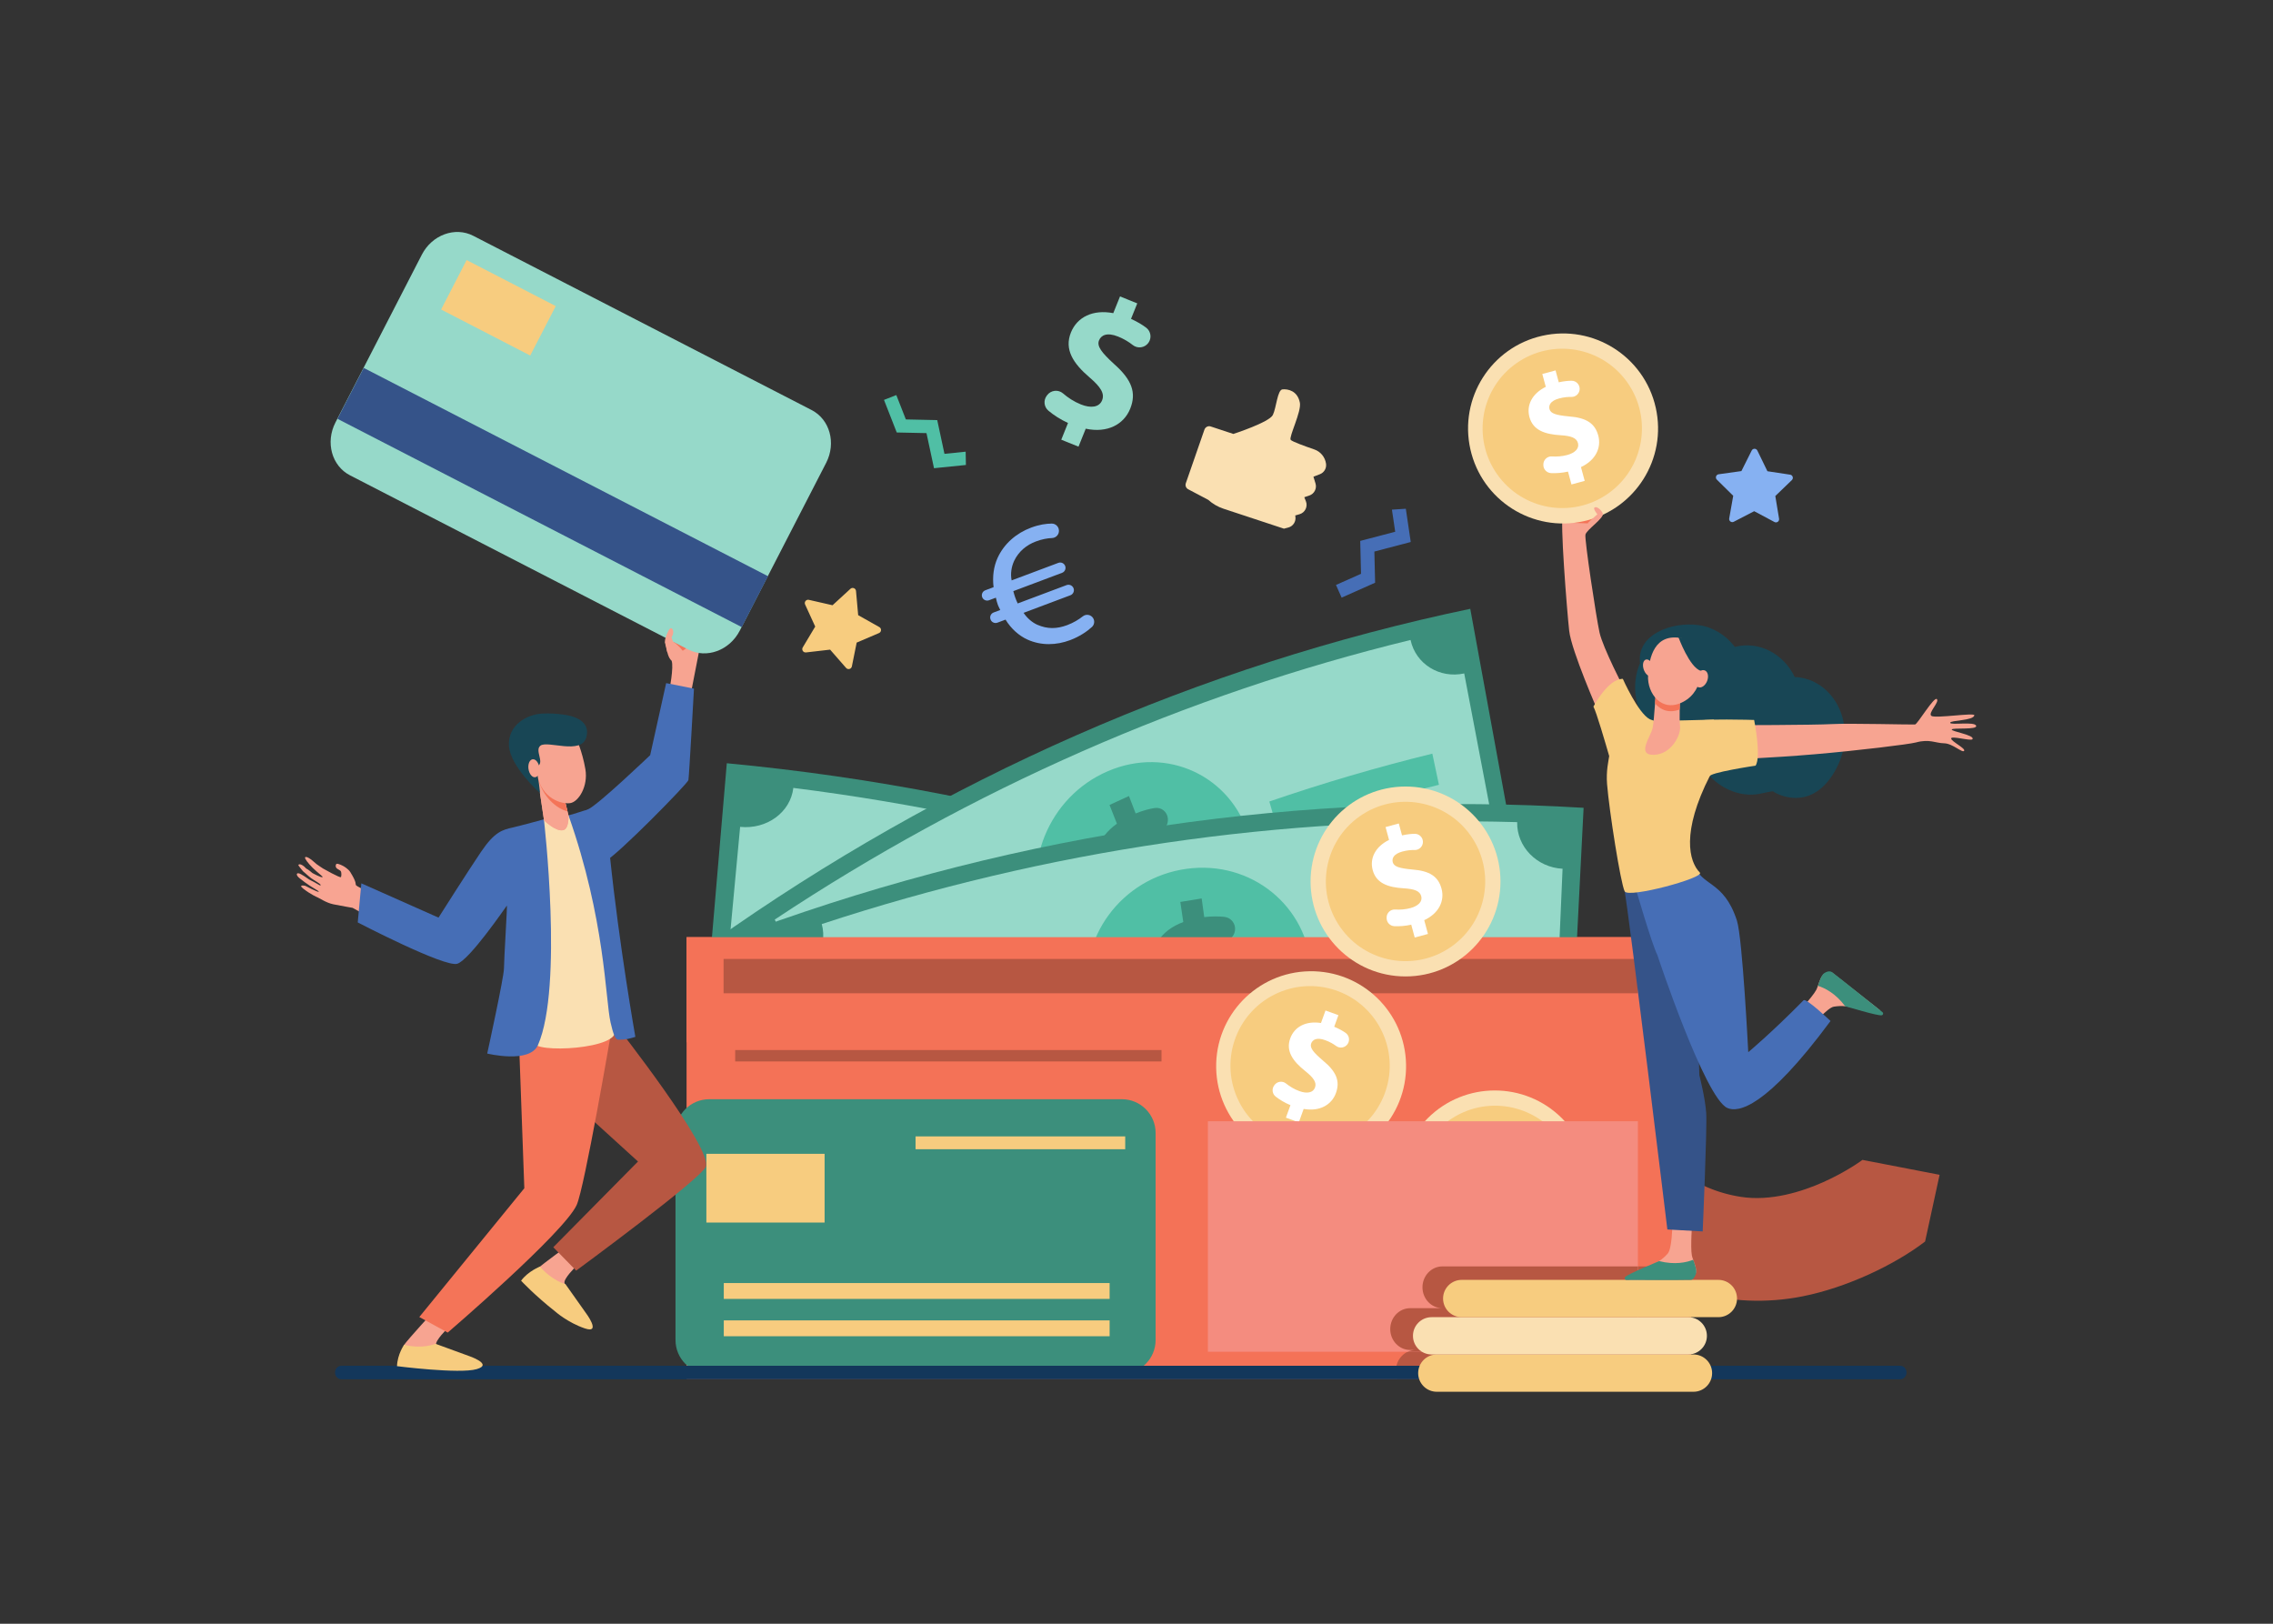 <?xml version="1.0" encoding="utf-8"?>
<!-- Generator: Adobe Illustrator 26.0.3, SVG Export Plug-In . SVG Version: 6.00 Build 0)  -->
<svg version="1.1" id="Layer_1" xmlns="http://www.w3.org/2000/svg" xmlns:xlink="http://www.w3.org/1999/xlink" x="0px" y="0px"
	 viewBox="0 0 2800 2000" style="enable-background:new 0 0 2800 2000;" xml:space="preserve">
<rect x="0" y="0" width="2800" height="2000" fill="#333333" stroke="none"/>
<style type="text/css">
	.st0{fill:#B75742;}
	.st1{fill:#86B1F2;}
	.st2{fill:#F47257;}
	.st3{fill:#3C8F7C;}
	.st4{fill:#96D9C9;}
	.st5{fill:#50BFA5;}
	.st6{fill:#F7CC7F;}
	.st7{fill:#FAE0B2;}
	.st8{fill:#FFFFFF;}
	.st9{fill:#F48C7F;}
	.st10{fill:#13375B;}
	.st11{fill:#466EB6;}
	.st12{fill:#F7A491;}
	.st13{fill:#F8A492;}
	.st14{fill:#F47458;}
	.st15{fill:#184655;}
	.st16{fill:#355389;}
</style>
<g>
	<g>
		<path class="st0" d="M1980.71,1534.33c-30.46-25.48-46.08-49.06-48.9-53.53l107.14-67.68c0,0-0.15-0.25-0.46-0.71
			c0.09,0.13,9.01,13.26,26.85,27.42c22.78,18.07,49.25,29.61,78.69,34.3c37.47,5.97,76.14-6.53,101.97-18.06
			c28.8-12.85,48.11-27.26,48.29-27.4l95,18.36l-17.86,82.18c-37.12,28.48-96.13,56.63-150.81,67.49
			C2129.89,1614.71,2043.26,1586.65,1980.71,1534.33z"/>
	</g>
	<path class="st1" d="M2135.74,642.68l25.15-13.03l24.99,13.32c2.85,1.52,6.2-0.89,5.67-4.07l-4.63-27.94l20.4-19.65
		c2.32-2.24,1.07-6.17-2.12-6.65l-28-4.24l-12.39-25.47c-1.41-2.9-5.54-2.92-6.98-0.04l-12.68,25.33l-28.05,3.91
		c-3.2,0.45-4.49,4.36-2.2,6.63l20.17,19.89l-4.95,27.89C2129.56,641.73,2132.88,644.17,2135.74,642.68z"/>
	<rect x="845.75" y="1154.34" class="st2" width="1237.26" height="129.51"/>
	<g>
		<path class="st3" d="M1753.91,1612.73c-279.01-147.52-582.05-238.33-893.18-267.63c11.53-135,23.05-270,34.58-405
			c359.73,33.88,710.12,138.87,1032.71,309.44C1869.99,1370.61,1811.95,1491.67,1753.91,1612.73z"/>
		<path class="st4" d="M888.16,1271.06c7.86-84.2,15.71-168.39,23.57-252.58c32.7,3.35,61.99-17.75,65.55-47.99
			c299.9,37.67,592.19,125.25,865.87,259.45c-12.17,27.66,2.11,61.82,31.57,77.09c-35.63,75.87-71.26,151.75-106.89,227.62
			c-27.11-14.05-59.19-2.43-71.35,25.21c-240.33-117.85-497-194.75-760.37-227.83C939.66,1301.79,918.25,1274.15,888.16,1271.06z"/>
		<g>
			<path class="st5" d="M1531.99,1284.95c-25.15,72.42-102.7,109.32-174.64,87.21c-71.89-22.28-118.08-97.38-101.92-172.57
				c16.12-75.06,95.92-120.05,176.81-95.03C1513.16,1129.49,1557.11,1212.66,1531.99,1284.95z"/>
			<path class="st3" d="M1356.75,1346.66c2.01-8.08,4.02-16.17,6.03-24.25c-10.83-3.52-21.1-8.48-29.32-13.73
				c-6.85-4.38-9.35-13.25-5.64-20.32c0.15-0.28,0.3-0.57,0.45-0.85c4.08-7.79,14.12-10.28,21.69-5.29
				c7.71,5.08,16.78,9.62,26.88,12.44c14.69,4.11,26.18,1.46,28.84-8.72c2.51-9.66-4.18-18.24-21.96-30.03
				c-25.7-16.98-42.11-34.69-36.44-59.6c5.12-22.56,25.94-36.06,56.28-33.41c1.99-8.09,3.97-16.18,5.95-24.27
				c8.92,2.47,17.83,4.99,26.73,7.55c-1.91,7.48-3.81,14.95-5.72,22.43c9.72,3.25,17.46,6.87,23.74,10.58
				c7.69,4.54,10.39,14,6.19,21.13l0,0c-4.35,7.37-14.33,9.49-22.07,4.67c-5.81-3.61-13.21-7.29-22.66-9.98
				c-17.41-4.95-24.8,0.71-26.54,7.86c-2.07,8.45,5.99,16.31,26.34,30.93c28.65,19.83,37.22,37.77,30.93,60.53
				c-6.27,22.57-27.66,36.73-58.22,33.38c-2.24,8.66-4.48,17.31-6.72,25.97C1373.26,1351.28,1365.01,1348.95,1356.75,1346.66z"/>
			<path class="st5" d="M1212.83,1196.78c-71.11-16.41-142.91-29.78-215.21-40.05c1.67-12.98,3.34-25.96,5.02-38.94
				c73.32,10.42,146.12,23.97,218.23,40.61C1218.18,1171.19,1215.51,1183.99,1212.83,1196.78z"/>
			<path class="st5" d="M1767.33,1393.67c-66.18-32.36-133.51-61.83-201.83-88.34c4.32-12.29,8.65-24.57,12.97-36.86
				c69.27,26.88,137.55,56.76,204.65,89.57C1777.86,1369.92,1772.59,1381.8,1767.33,1393.67z"/>
		</g>
	</g>
	<g>
		<path class="st3" d="M1884.28,1149.37c-287.87,60.14-561.98,180.66-807.91,355.22c-66.45-114.66-132.9-229.32-199.35-343.98
			c284.35-201.83,601.29-341.18,934.13-410.71C1835.53,883.05,1859.91,1016.21,1884.28,1149.37z"/>
		<path class="st4" d="M1055.5,1428.27c-40.95-71.93-81.9-143.87-122.85-215.8c26-18.13,35.9-53.53,21.74-79.84
			c242.29-160.77,506.68-277.01,783.21-344.36c6.38,29.73,35.88,47.81,66.1,41.22c15.83,82.98,31.65,165.96,47.48,248.94
			c-27.81,6.07-45.04,35.71-38.67,65.42c-242.84,59.14-475.01,161.22-687.78,302.4C1110.58,1419.96,1079.43,1411.59,1055.5,1428.27z
			"/>
		<g>
			<path class="st5" d="M1538.46,1029.9c21.65,73.57-15.12,152.22-80.49,180.39c-65.44,28-141.23-2.32-171.05-72.39
				c-29.78-69.93,4.15-156.44,77.75-187.99C1438.25,918.27,1516.87,956.45,1538.46,1029.9z"/>
			<path class="st3" d="M1443.37,1190.4c-3-7.71-6.01-15.41-9.02-23.11c-9.96,4.09-20.29,6.67-29.27,7.73
				c-7.49,0.88-14.26-4.59-15.45-12.57c-0.05-0.32-0.1-0.64-0.14-0.96c-1.31-8.78,4.71-17.15,13.07-18
				c8.51-0.87,17.73-3.02,26.75-7.2c13.13-6.08,20.14-15.49,16.45-25.28c-3.51-9.27-13.21-11.84-32.88-9.91
				c-28.4,2.85-50.34-0.8-60-24.21c-8.75-21.19-0.87-45.17,22.99-62.35c-3.03-7.69-6.06-15.39-9.09-23.08
				c7.96-3.71,15.93-7.37,23.93-10.99c2.74,7.16,5.49,14.31,8.23,21.47c8.98-3.6,16.7-5.64,23.4-6.69
				c8.19-1.28,15.44,4.52,16.3,12.86l0,0c0.88,8.63-5.31,16.65-13.69,17.75c-6.29,0.82-13.8,2.6-22.27,6.47
				c-15.6,7.14-17.91,16.34-15.23,23.12c3.16,8.04,13.48,9.16,36.61,7.84c32.16-2.46,48.45,6.36,56.44,28.46
				c7.9,21.93-0.02,46.79-24.44,63.56c3.16,8.31,6.31,16.61,9.46,24.92C1458.13,1183.57,1450.74,1186.96,1443.37,1190.4z"/>
			<path class="st5" d="M1253.92,1162.75c-61.61,32.17-122.03,67.2-181.1,105.02c-5.97-11.38-11.95-22.77-17.92-34.15
				c59.9-38.34,121.17-73.86,183.64-106.49C1243.66,1139.01,1248.79,1150.88,1253.92,1162.75z"/>
			<path class="st5" d="M1772.55,966.67c-66.82,16.35-132.88,35.75-198.03,58.12c-3.63-12.52-7.26-25.03-10.89-37.55
				c66.06-22.68,133.05-42.35,200.8-58.93C1767.14,941.1,1769.84,953.89,1772.55,966.67z"/>
		</g>
	</g>
	<g>
		<path class="st3" d="M1930.21,1401.01c-299.37-18.14-599.19,25.8-883.64,129.51c-39.16-128.59-78.33-257.18-117.49-385.77
			c328.9-119.91,675.54-170.72,1021.69-149.74C1943.92,1130.34,1937.07,1265.67,1930.21,1401.01z"/>
		<path class="st4" d="M1043.66,1451.12c-23.84-80.48-47.68-160.95-71.52-241.43c29.99-10.65,48.06-42.28,40.15-71.5
			c277.64-91.33,566.81-133.71,856.63-125.55c-0.61,30.47,24.43,55.78,55.93,57.42c-3.64,84.5-7.28,169.01-10.92,253.51
			c-28.99-1.5-52.97,22.61-53.57,53.05c-254.51-7.17-508.44,30.05-752.25,110.25C1100.2,1457.69,1071.26,1441.33,1043.66,1451.12z"
			/>
		<g>
			<path class="st5" d="M1615.22,1193.67c4.33,76.94-50.44,143.31-121.81,153.23c-71.39,9.74-139.47-39.71-152.7-115.42
				c-13.23-75.58,40.55-150.3,120.86-161.31C1541.88,1059.06,1610.93,1116.86,1615.22,1193.67z"/>
			<path class="st3" d="M1483.58,1323.78c-1.18-8.25-2.37-16.51-3.55-24.76c-10.82,1.32-21.66,1.08-30.81-0.28
				c-7.63-1.14-13.07-8.23-12.39-16.26c0.03-0.32,0.05-0.65,0.08-0.97c0.75-8.85,8.66-15.35,17.15-13.96
				c8.64,1.42,18.28,1.78,28.19,0.13c14.43-2.4,23.57-9.65,22.19-20.1c-1.32-9.91-10.34-14.96-30.29-18.31
				c-28.82-4.78-49.72-14.13-53.84-39.34c-3.74-22.83,9.66-43.94,37.32-54.24c-1.21-8.25-2.42-16.5-3.63-24.75
				c8.75-1.48,17.51-2.91,26.28-4.29c1.05,7.65,2.1,15.31,3.16,22.96c9.74-1.1,17.87-1.03,24.75-0.27
				c8.42,0.93,14.26,8.47,13.16,16.77l0,0c-1.13,8.58-9.14,14.71-17.71,13.54c-6.43-0.88-14.28-1.14-23.58,0.36
				c-17.13,2.77-21.56,11.06-20.48,18.34c1.26,8.62,11.22,12.44,34.47,17.29c32.45,6.15,46.55,19,49.32,42.51
				c2.72,23.32-10.92,45.28-39.04,55.03c1.19,8.88,2.39,17.75,3.58,26.63C1499.79,1321.08,1491.68,1322.41,1483.58,1323.78z"/>
			<path class="st5" d="M1302.2,1246.78c-68.57,14.8-136.62,32.68-203.99,53.6c-3.27-12.6-6.54-25.2-9.81-37.8
				c68.31-21.22,137.32-39.35,206.85-54.35C1297.57,1221.08,1299.88,1233.93,1302.2,1246.78z"/>
			<path class="st5" d="M1862.01,1194.57c-70.05-1.89-140.06-0.64-209.85,3.72c-0.68-13.08-1.37-26.15-2.05-39.23
				c70.77-4.43,141.75-5.7,212.79-3.78C1862.6,1168.38,1862.3,1181.47,1862.01,1194.57z"/>
		</g>
	</g>
	<rect x="845.75" y="1154.34" class="st2" width="1237.26" height="544.53"/>
	<path class="st0" d="M2083.01,1559.85h-306.16c-13.57,0-24.58,11.52-24.58,25.74l0,0c0,14.21,11,25.74,24.58,25.74h-39.7
		c-13.57,0-24.58,11.52-24.58,25.74l0,0c0,14.21,11,25.74,24.58,25.74h6.88c-13.58,0-24.58,11.52-24.58,25.74
		c0,3.68,0.74,7.17,2.07,10.33h361.49V1559.85z"/>
	<rect x="891.34" y="1181.15" class="st0" width="1126.31" height="42.29"/>
	<g>
		<path class="st3" d="M1381.97,1692.11H873.7c-22.96,0-41.57-18.61-41.57-41.57V1395.5c0-22.96,18.61-41.57,41.57-41.57h508.27
			c22.96,0,41.57,18.61,41.57,41.57v255.04C1423.54,1673.5,1404.93,1692.11,1381.97,1692.11z"/>
		<rect x="870.15" y="1421.18" class="st6" width="145.64" height="84.67"/>
		<rect x="1127.83" y="1399.73" class="st6" width="258.27" height="15.81"/>
		<rect x="891.6" y="1580.37" class="st6" width="475.3" height="19.53"/>
		<rect x="891.6" y="1626.35" class="st6" width="475.3" height="19.53"/>
	</g>
	<rect x="905.65" y="1293.37" class="st0" width="525.16" height="14.04"/>
	<g>
		<circle class="st7" cx="1731.4" cy="1085.74" r="116.96"/>
		<path class="st6" d="M1811.73,1029.36c31.14,44.37,20.41,105.57-23.95,136.71c-44.37,31.14-105.57,20.41-136.71-23.95
			c-31.14-44.37-20.41-105.57,23.95-136.71C1719.38,974.27,1780.59,984.99,1811.73,1029.36z"/>
		<g>
			<path class="st8" d="M1742.73,1154.78l-4.28-15.82c-7.23,1.61-14.61,2.16-20.89,1.84c-5.25-0.27-9.38-4.57-9.45-9.83l-0.01-0.63
				c-0.08-5.79,4.78-10.46,10.56-10.08c5.89,0.39,12.39-0.01,18.9-1.77c9.49-2.57,14.99-7.99,13.19-14.64
				c-1.71-6.33-8.12-8.88-21.57-9.71c-19.43-1.17-33.84-6.21-38.21-22.36c-3.96-14.65,3.25-28.93,20.12-37.24l-4.28-15.82
				l16.32-4.41l3.96,14.65c6.13-1.37,11.32-1.9,15.78-1.92c5.45-0.02,9.89,4.39,9.96,9.84l0,0c0.07,5.64-4.54,10.23-10.17,10.1
				c-4.23-0.1-9.31,0.29-15.19,1.88c-10.82,2.93-13.06,8.53-11.79,13.2c1.49,5.49,8.26,7.41,23.85,8.91
				c21.7,1.63,32.17,8.63,36.22,23.61c4.01,14.82-3.06,30.31-21.3,38.81l4.59,16.98L1742.73,1154.78z"/>
		</g>
	</g>
	<g>
		
			<ellipse transform="matrix(0.707 -0.707 0.707 0.707 -492.982 1729.946)" class="st7" cx="1841.74" cy="1460.06" rx="116.96" ry="116.96"/>
		<path class="st6" d="M1922.07,1403.68c31.14,44.37,20.41,105.57-23.95,136.71c-44.37,31.14-105.57,20.41-136.71-23.95
			c-31.14-44.37-20.41-105.57,23.95-136.71S1890.93,1359.31,1922.07,1403.68z"/>
		<g>
			<path class="st8" d="M1853.07,1529.09l-4.28-15.82c-7.23,1.61-14.61,2.16-20.89,1.84c-5.25-0.27-9.38-4.57-9.45-9.83l-0.01-0.63
				c-0.07-5.79,4.79-10.46,10.56-10.08c5.89,0.39,12.38-0.01,18.9-1.77c9.49-2.57,14.99-7.99,13.19-14.64
				c-1.71-6.33-8.12-8.88-21.56-9.71c-19.44-1.18-33.84-6.21-38.21-22.36c-3.96-14.65,3.25-28.93,20.12-37.24l-4.28-15.82
				l16.32-4.41l3.96,14.65c6.13-1.37,11.32-1.9,15.78-1.92c5.45-0.02,9.89,4.39,9.96,9.84l0,0c0.07,5.64-4.54,10.22-10.17,10.1
				c-4.23-0.1-9.31,0.29-15.19,1.88c-10.82,2.93-13.06,8.53-11.8,13.19c1.49,5.49,8.26,7.42,23.85,8.92
				c21.7,1.63,32.17,8.63,36.22,23.61c4.01,14.82-3.06,30.31-21.3,38.81l4.59,16.98L1853.07,1529.09z"/>
		</g>
	</g>
	<g>
		
			<ellipse transform="matrix(1 -0.017 0.017 1 -21.661 27.078)" class="st7" cx="1614.43" cy="1313.63" rx="116.96" ry="116.96"/>
		
			<ellipse transform="matrix(0.913 -0.407 0.407 0.913 -394.788 770.441)" class="st6" cx="1614.43" cy="1313.63" rx="98.14" ry="98.14"/>
		<g>
			<path class="st8" d="M1584.05,1376.65l5.59-15.4c-6.85-2.83-13.2-6.62-18.16-10.5c-4.14-3.24-5.05-9.13-2.09-13.48l0.36-0.52
				c3.26-4.78,9.93-5.82,14.44-2.19c4.6,3.7,10.14,7.11,16.49,9.41c9.24,3.35,16.86,2.08,19.21-4.41
				c2.23-6.16-1.54-11.93-12.07-20.34c-15.23-12.13-24.13-24.53-18.43-40.25c5.17-14.27,19.28-21.81,37.86-18.92l5.58-15.4
				l15.89,5.76l-5.17,14.27c5.8,2.4,10.36,4.95,14.02,7.5c4.47,3.12,5.57,9.28,2.5,13.78l0,0c-3.18,4.66-9.59,5.76-14.13,2.42
				c-3.4-2.51-7.79-5.11-13.51-7.18c-10.54-3.82-15.59-0.52-17.24,4.02c-1.94,5.35,2.5,10.81,14.4,21
				c16.82,13.81,21.37,25.54,16.08,40.14c-5.23,14.43-19.92,23.05-39.74,19.53l-6,16.54L1584.05,1376.65z"/>
		</g>
	</g>
	<rect x="1487.94" y="1381.08" class="st9" width="529.71" height="283.89"/>
	<path class="st0" d="M1752.27,1585.58L1752.27,1585.58c0,14.21,11,25.74,24.58,25.74h-39.7c-13.57,0-24.58,11.52-24.58,25.74l0,0
		c0,14.21,11,25.74,24.58,25.74h6.88c-3.51,0-6.85,0.78-9.88,2.17h283.49v-105.12h-240.79
		C1763.28,1559.85,1752.27,1571.37,1752.27,1585.58z"/>
	<g>
		<g>
			<path class="st10" d="M412.71,1690.57L412.71,1690.57c0,4.59,3.45,8.3,7.7,8.3h1920.48c4.25,0,7.7-3.71,7.7-8.3l0,0
				c0-4.58-3.45-8.3-7.7-8.3H420.41C416.16,1682.27,412.71,1685.98,412.71,1690.57z"/>
		</g>
		<path class="st6" d="M2086.11,1714.27h-316.17c-12.69,0-22.97-10.29-22.97-22.97l0,0c0-12.69,10.28-22.97,22.97-22.97h316.17
			c12.69,0,22.97,10.28,22.97,22.97l0,0C2109.08,1703.99,2098.8,1714.27,2086.11,1714.27z"/>
		<path class="st7" d="M2079.69,1668.33h-316.16c-12.69,0-22.97-10.28-22.97-22.97l0,0c0-12.69,10.28-22.97,22.97-22.97h316.16
			c12.69,0,22.97,10.28,22.97,22.97l0,0C2102.66,1658.05,2092.37,1668.33,2079.69,1668.33z"/>
		<path class="st6" d="M2116.79,1622.39h-316.17c-12.69,0-22.97-10.28-22.97-22.97l0,0c0-12.69,10.28-22.97,22.97-22.97h316.17
			c12.69,0,22.97,10.28,22.97,22.97l0,0C2139.76,1612.11,2129.47,1622.39,2116.79,1622.39z"/>
	</g>
	<polygon class="st11" points="1714.65,627.73 1718.68,654.95 1675.6,666.25 1676.58,706.77 1645.73,720.5 1652.68,736.12 
		1693.94,717.75 1693.02,679.36 1737.83,667.59 1731.77,626.64 	"/>
	<g>
		<path class="st4" d="M1307.33,541.58l8.3-20.6c-9.14-4.17-17.56-9.6-24.1-15.09c-5.46-4.58-6.41-12.62-2.19-18.35l0.51-0.69
			c4.65-6.33,13.72-7.4,19.66-2.27c6.05,5.23,13.4,10.11,21.89,13.53c12.36,4.98,22.74,3.62,26.23-5.05
			c3.32-8.24-1.52-16.24-15.38-28.12c-20.05-17.15-31.51-34.37-23.04-55.4c7.69-19.08,27.16-28.62,52.19-23.83l8.3-20.6l21.25,8.56
			l-7.69,19.08c7.74,3.53,13.8,7.2,18.63,10.83c5.91,4.44,7.1,12.83,2.72,18.78l0,0c-4.53,6.16-13.26,7.35-19.25,2.6
			c-4.49-3.56-10.31-7.29-17.96-10.38c-14.09-5.68-21.09-1.44-23.54,4.63c-2.88,7.15,2.87,14.77,18.5,29.13
			c22.13,19.5,27.73,35.62,19.87,55.14c-7.78,19.3-28.08,30.27-54.76,24.56l-8.91,22.12L1307.33,541.58z"/>
	</g>
	<path class="st1" d="M1346.59,761.38c2.17,3.51,1.55,8.07-1.48,10.87c-5.95,5.5-15.42,11.93-26.95,16.25
		c-16.87,6.33-35.6,6.94-52.48-0.72c-10.55-4.79-20.2-13.42-27.01-24.57l-9.97,3.74c-3.39,1.27-7.17-0.44-8.44-3.83l-0.1-0.26
		c-1.27-3.39,0.44-7.17,3.83-8.44l8.18-3.07c-1.31-2.72-2.24-4.41-2.81-5.94c-0.96-2.56-1.86-5.72-2.59-9.24l-8.44,3.17
		c-3.39,1.27-7.17-0.44-8.44-3.83l0,0c-1.27-3.39,0.44-7.17,3.83-8.44l10.23-3.84c-1.6-12.81,0.09-25.41,4.88-35.95
		c8.14-17.93,23.48-30.69,41.12-37.31c10.28-3.86,18.74-5,25.58-5.07c4.76-0.05,8.7,3.67,8.92,8.42l0.01,0.15
		c0.23,4.93-3.61,9.05-8.54,9.25c-5.6,0.22-12.22,1.34-19.89,4.22c-11.25,4.22-21.15,12.02-26.84,24.07
		c-3.2,7.03-4.69,15.47-3,23.87l57.52-21.59c3.39-1.27,7.17,0.44,8.44,3.83l0,0c1.27,3.39-0.44,7.17-3.83,8.44l-60.07,22.55
		c0.8,2.91,1.6,5.82,2.27,7.61c0.86,2.3,1.73,4.6,3.13,7.57l60.2-22.6c3.46-1.3,7.32,0.45,8.61,3.91l0,0
		c1.3,3.46-0.45,7.32-3.91,8.61l-57.65,21.64c4.57,6.74,10.55,11.79,16.88,14.66c12.56,5.49,24.13,5.23,36.91,0.44
		c7.79-2.92,14.27-6.94,19.2-10.82C1337.95,755.95,1343.88,756.99,1346.59,761.38L1346.59,761.38z"/>
	<polygon class="st5" points="1189.56,556.35 1163.44,559 1154.54,517.45 1115.88,516.62 1104.13,486.62 1088.94,492.56 
		1104.65,532.69 1141.29,533.48 1150.56,576.71 1189.85,572.72 	"/>
	<g>
		<path class="st7" d="M1491.37,525.28l27.94,9.22c0,0,44.3-14.35,48.66-23.38c4.36-9.03,5.59-30.94,11.9-31.53
			c6.3-0.6,18.49,1.45,21.39,16.45c2.11,10.88-13.83,42.34-11.34,45.69c1.56,2.1,17.46,7.85,29.15,11.87
			c7.69,2.64,13.23,9.41,14.41,17.57l0,0.02c0.8,5.52-2.33,10.89-7.49,12.88l-8.04,3.1l2.56,8.3c1.91,6.18-1.48,12.82-7.58,14.87
			l-6.22,2.09l1.99,5.06c2.56,6.51-1.05,13.9-7.74,15.84l-5.43,1.58l0.22,1.45c0.93,6.04-2.85,11.86-8.72,13.39l-5.4,1.42
			l-74.41-24.56c-6.97-2.3-13.39-6.03-18.86-10.95l-24.71-13.04c-2.66-1.4-3.88-4.58-2.88-7.46l22.91-65.97
			C1484.81,525.97,1488.22,524.24,1491.37,525.28z"/>
	</g>
	<path class="st6" d="M1049.38,820.83l5.92-29.32l27.51-11.75c3.13-1.34,3.37-5.69,0.4-7.36l-26.06-14.69l-2.67-29.79
		c-0.3-3.39-4.37-4.96-6.88-2.66l-22.02,20.24l-29.16-6.66c-3.32-0.76-6.07,2.62-4.65,5.72l12.45,27.2l-15.35,25.67
		c-1.75,2.92,0.62,6.58,4,6.19l29.71-3.43l19.68,22.53C1044.5,825.28,1048.71,824.17,1049.38,820.83z"/>
	<g>
		<g>
			<path class="st12" d="M690.42,1541.03c0,0-36.66,26.43-42.44,34.32c-8.32,11.36,62.11,32.6,54.43,19.3
				c-1.77-3.06-6.84-13.35-7.06-14.36c-1.18-5.42,13.76-20,13.76-20L690.42,1541.03z"/>
			<path class="st6" d="M721.46,1616.88l-24.9-35.18c0,0-15.54-3.61-31.5-21.56c0,0-14.34,5.47-23.16,17.34
				c0,0,16.67,17.96,42.35,38.18c0,0,15.22,13.48,36.26,20.59C741.55,1643.35,721.46,1616.88,721.46,1616.88z"/>
			<path class="st13" d="M384.02,1059.28c0,0,4.51,3.98,6.1,5.2c1.87,1.42,7.78,5.27,7.78,5.27s21.4,12.17,22.12,10.57
				c0.73-1.6,0.69-6.22-0.36-7.44s-4.14-2.47-5.2-3.68c-1.06-1.21-1.42-3.67-0.06-5.02c1.36-1.36,8.67,2.64,8.67,2.64
				s5.92,3.29,8.4,7.27c8.58,13.77,5.98,14.57,7.13,16.31c1.36,2.05,31.37,15.68,31.37,15.68s89.73,37.3,94.57,39.34h0.06
				c0.65,4.16-1.57,7.98-2.71,11.66c-2.15,12.82-5.96,13.67-8.87,26.03c-13.76-6.96-109.04-59.45-118.72-64.92
				c0,0-14.51-2.48-23.58-4.33s-16.97-7.59-19.46-8.5c-0.37-0.13-8.48-3.63-17.4-10.55c-7.69-5.96,2.24-3.71,2.24-3.71
				s16.16,8.57,16.58,7.21c0.32-1.05-8.76-5.22-17.33-11.72c-2.2-1.67-4.37-3.33-6.35-4.87c-5.2-4.04-4.29-8.28,1.8-4.89
				c2.15,1.2,5.68,3.27,8,5.09c2.5,1.97,5.42,3,7.76,4.35c4.66,2.67,8.03,4.68,8.03,4.43c0-0.32,1.28-0.43-1.01-2.27
				c-2.75-2.22-9.6-5.69-13.4-9.25c-2.15-2.02-6.9-5.99-6.9-5.99s-6.1-7.29-5.8-7.77c1.61-2.62,7.15,1.24,9.73,4.36
				c2.64,1.18,7.52,5.49,7.52,5.49s11.77,6.57,12.68,4.96c0.39-0.68-6.38-5.56-12.28-11.34c-5.48-5.37-10.17-11.66-9.3-12.87
				C377.31,1053.94,384.02,1059.28,384.02,1059.28z"/>
			<path class="st0" d="M634.34,1269.36l5.8,28.68l145.79,132.61l-104.36,105.61l28.18,28.8c0,0,154.13-113.18,159.68-128.01
				c8.55-22.83-110.48-174.09-110.48-174.09L634.34,1269.36z"/>
			<path class="st12" d="M533.25,1616.2c0,0-29.41,32.05-35.19,39.94c-8.32,11.36,53.79,28.13,46.11,14.83
				c-1.77-3.06-6.84-13.35-7.06-14.36c-1.18-5.42,13.76-20,13.76-20L533.25,1616.2z"/>
			<path class="st6" d="M576.91,1669.95l-40.48-14.79c0,0-15.3,6.95-38.63,1.26c0,0-8.23,11.56-8.75,26.33
				c0,0,76.73,9.78,98.08,3.67C608.48,1680.31,576.91,1669.95,576.91,1669.95z"/>
			<path class="st14" d="M639.33,1282.65l6.55,180.95l-129.36,158.61l35,19.17c0,0,143.1-122.82,158.81-157.03
				c9.75-21.22,42.54-213.03,42.54-213.03L639.33,1282.65z"/>
			<path class="st7" d="M756.93,1267.8c-11.86-26.76-10.49-218.61-56.63-263.55c-16.24,2.74-27.82,4.28-30.53,4.99
				c-2.41,19.76-5.06,92.28-6.68,158.75c-1.08,44.28,0.03,90.72-5.42,115.19C654.28,1298.36,767.76,1292.25,756.93,1267.8z"/>
			<path class="st11" d="M632.01,1019.15c-12.95,2.95-22.49,5.03-39.47,30.11c-16.26,24.01-52.35,80.99-52.35,80.99l-95.07-42.22
				l-4.44,48.15c0,0,107.55,55.91,122.72,50.87c15.17-5.04,57.84-67.4,60.99-71.61c0.74-0.99-3.58,66.6-3.58,77.4
				c0,10.8-20.62,104.83-20.62,104.83s52.32,12.88,62.53-10.51c31.31-71.71,7.28-277.97,7.28-277.97S641.34,1017.02,632.01,1019.15z
				"/>
			<path class="st12" d="M827.29,813.82c-4-3.35-5.74-11.36-6.4-16.53l-1.78-6.83c1.62-0.66,33.33-5.18,42.89-5.42
				c0.93,3.02,1.39,5.58,1.1,7.21c-1.42,7.82-11.4,58.55-11.4,58.55l-27.3,0.54C824.39,851.35,830.33,821.27,827.29,813.82z"/>
			<path class="st11" d="M710.99,1015.48c0,0,18.73,53.31,34.15,45.63c15.42-7.68,102.03-95.98,102.88-100.24
				c0.86-4.27,6.85-112.64,6.85-112.64l-34.26-6.83l-19.7,88.75c0,0-63.38,60.59-76.22,66.56
				C711.85,1002.68,710.99,1015.48,710.99,1015.48z"/>
			<path class="st11" d="M761.56,1280.63c10.37,0,14.2-1.43,21.11-3.51c0,0-19.75-111.31-31.23-221.69
				c-4.54-43.6-8.75-61.48-26.73-58.32c-5.2,0.91-19.29,6.28-24.41,7.14c45.2,127.9,45.36,226.34,51.76,254.89
				C755.27,1273.47,758.06,1280.72,761.56,1280.63z"/>
			<path class="st12" d="M695.53,984.93l4.74,19.32c0,0,1.08,16.82-6.73,18.33c-9.42,1.82-23.41-12.27-23.41-12.27l-8.1-54.5
				L695.53,984.93z"/>
			<path class="st12" d="M695.53,984.93l4.74,19.32c0,0,1.08,16.82-6.73,18.33c-9.42,1.82-23.41-12.27-23.41-12.27l-8.1-54.5
				L695.53,984.93z"/>
			<path class="st14" d="M662.1,956.08l33.43,28.85l3.54,14.43C686.29,996.29,668.07,982.23,662.1,956.08z"/>
			<path class="st12" d="M695.64,905.94c8.08-0.03,15.36,5.59,18.2,13.65c2.36,6.69,5.37,16.6,7.29,27.98
				c3.54,20.96-8.4,40.14-18.78,41.67s-35.12-5.35-40.59-35.03c-2.34-12.73-5.43-29.42,5.04-38.19
				C674.94,909.2,686.35,905.97,695.64,905.94z"/>
			<path class="st15" d="M665.14,976.83c0,0-36.6-32.62-38.2-58.11c-1.6-25.48,21.94-39.14,42.07-39.85
				c9.09-0.32,15.24,0.09,24.63,1.27c20.16,2.54,33.23,11.48,28.63,28c-6.18,22.18-48.02,3.47-56.58,10.35
				c-7.06,5.68,4.39,19.35-2.47,24.56c-6.45,4.9-3.16,3.24-1.03,12.56C664.32,964.93,665.14,976.83,665.14,976.83z"/>
			<path class="st12" d="M651.03,947.27c0.91,6.11,4.64,10.61,8.34,10.07c3.7-0.54,5.96-5.94,5.05-12.04
				c-0.91-6.11-4.64-10.61-8.34-10.07C652.38,935.77,650.12,941.17,651.03,947.27z"/>
			<path class="st14" d="M829.14,790.39c0,0,5.93,3.37,11.82,11.18c0,0,15.44-9.9,14.9-13.03c-0.72-4.16-16.5,3.56-16.5,3.56
				L829.14,790.39z"/>
		</g>
		<g>
			<path class="st4" d="M431.1,585.44l416.82,214.62c22.43,11.55,50.79,1.15,63.34-23.22l106.44-206.73
				c12.55-24.37,4.54-53.49-17.89-65.04L582.99,290.44c-22.43-11.55-50.79-1.15-63.34,23.22L413.21,520.39
				C400.66,544.77,408.67,573.89,431.1,585.44z"/>
			
				<rect x="645.5" y="332.52" transform="matrix(0.458 -0.889 0.889 0.458 -175.522 937.419)" class="st16" width="70.54" height="560.18"/>
		</g>
		
			<rect x="552.2" y="344.47" transform="matrix(0.889 0.459 -0.459 0.889 242.013 -239.364)" class="st6" width="123.51" height="68.51"/>
		<path class="st12" d="M829.02,790.06c-0.73-1.96-2.15-4.7-1.45-5.77c4.44-6.79-0.35-14.17-3.58-8.4
			c-1.88,3.35-5.16,10.74-4.88,14.57c0.2,2.78,3.02,13.38,3.02,13.38S833.14,801.17,829.02,790.06z"/>
	</g>
	<g>
		<g>
			<g>
				<path class="st12" d="M2084.66,1504.21c0,0-2.57,31.95-0.48,42.34c1.12,5.56,7.32,17.01,4.48,22.24s-6.1,6.54-6.1,6.54
					l-73.8,1.17c-4.02,0.06-1.36-2.48,1.88-4.82c5.31-3.84,9.59-6.37,26.54-14.43c1.1-0.53,5.13-3.04,6.58-3.92
					c3.68-2.21,7.38-5.69,10.56-9.17c5.3-5.8,5.76-33.94,5.76-33.94L2084.66,1504.21z"/>
				<path class="st16" d="M2026.98,1079.49c0,0-31.72-15.64-25.62,18.37c6.1,34.01,52.58,416.5,52.58,416.5l43.53,2.42
					c0,0,5.56-127.52,4.34-145.83c-1.22-18.31-8.43-46.64-8.43-46.64l-3.69-113.13l-41.07-139.68L2026.98,1079.49z"/>
				<path class="st3" d="M2043.75,1553.32c19.52,4.92,33.95,1.58,42.02-1.62c2.08,5.8,4.84,13.08,3.38,17.28
					c-1.79,5.14-4.13,7.42-6.38,7.48c-17.83,0.46-65.52-0.04-79.12,0.14c-1.9,0.02-2.95-2.16-1.72-3.59
					C2005.3,1569.04,2042.3,1554.2,2043.75,1553.32z"/>
				<path class="st12" d="M2001.36,849.63c0,0-26.82-51.61-30.98-70.55c-4.16-18.95-18.57-114.35-17.36-120.5
					c1.21-6.14,24-20.93,21.19-26.15c-2.81-5.22-24.52-5.23-29.49-4.79c-4.97,0.45-14.95,3.34-19.23,6.87
					c-4.28,3.53,4.81,117.86,7.52,142.47c2.71,24.62,36.03,100.42,36.03,100.42L2001.36,849.63z"/>
				<g>
					<path class="st12" d="M2210.33,1251.82c0,0,22.12-23.2,27.05-32.57c2.64-5.02,5.03-17.82,10.54-20.09
						c5.51-2.27,8.86-1.23,8.86-1.23l58.05,45.59c3.16,2.48-0.5,2.79-4.5,2.56c-6.54-0.36-11.46-1.09-29.7-5.51
						c-1.19-0.29-5.9-0.87-7.58-1.11c-4.25-0.6-9.31-0.23-13.98,0.47c-7.77,1.17-25.86,22.73-25.86,22.73L2210.33,1251.82z"/>
					<path class="st3" d="M2273.04,1239.46c-12.05-16.12-25.37-22.61-33.65-25.21c2.04-5.82,4.27-13.42,8.05-15.76
						c4.63-2.86,7.82-2.27,9.61-0.89c14.13,10.88,51.13,40.63,61.8,49.06c1.49,1.18,0.93,3.53-0.92,3.88
						C2312.8,1251.48,2274.72,1239.7,2273.04,1239.46z"/>
					<path class="st15" d="M2210.85,833.91c-13.77-28.88-44.28-44.78-73.83-37.09c-10.6-14.35-27-24.39-44.06-26.8
						c-33.66-4.77-77.09,11.56-72.66,46.69c-10.63,24.58-8.03,58.44,13.21,75.04c-3.9,32.3,28.49,60.96,66.82,57.09
						c15.42,21.29,42.23,33.78,67.31,28.91c6.02-1.17,15.16-3.36,16.73-3.09c-1.96-0.22,43.72,29.7,75.23-23.58
						C2291.76,896.73,2260.1,835.95,2210.85,833.91z"/>
					<path class="st11" d="M2014.21,1091.82c0,0,71.14-31.63,72.26-28.02c8.92,28.73,36.67,19.46,53.14,70.06
						c6.9,21.19,13.98,162.14,13.98,162.14s28.05-23.28,68.14-63.96c3.08-3.12,33.21,25.54,33.21,25.54
						c-79.57,107.51-113.9,113.12-127.18,107.1c-27.72-12.56-86.2-188.33-86.11-188.31
						C2034.64,1162.68,2014.21,1091.82,2014.21,1091.82z"/>
					<path class="st12" d="M2132.15,893.26c0,0,102.83-0.13,124.85-1.4c19.93-1.15,98.96,0.86,102.05,0.5
						c3.09-0.36,23.52-34.95,26.91-31.24c3.4,3.71-11.37,17.16-6.8,20.64c4.57,3.49,53.61-4.32,52.96-0.7
						c-1.22,6.79-29.83,5.92-29.8,9.2c0.03,3.27,29.95-1.84,31.98,3.6s-28.78,2.22-30.01,4.64c-1.23,2.43,28.58,6.87,25.53,11.93
						c-1.66,2.75-26.41-4.59-26.29-0.84c0.12,3.74,18.18,12.26,15.96,15.24c-2.21,2.98-14.17-9.15-24.65-9.3
						c-10.48-0.15-17.98-5.62-34.71-1.03c-8.26,2.27-71.31,9.97-124.59,14.53c-54.62,4.67-99.39,6.15-99.39,6.15L2132.15,893.26z"/>
					<path class="st6" d="M1979.67,965.96c-1.36-16.51,1.89-29.23,2.63-34.7c-4.99-17.15-15.62-53.74-19.44-60.93
						c0,0,17.9-34.41,36.23-34.17c0,0,18.72,42.19,33.19,49.74c0.21-0.05,5.12,2.19,7.28,2.17c13.97-0.1,62.8-1.58,71.91-1.74
						l-5.13,69.27c-35.38,69.35-25.8,105.75-12.34,119.21c6.33,6.33-88.29,32.03-92.65,23.06
						C1996.22,1087.29,1982.43,999.33,1979.67,965.96z"/>
					<path class="st6" d="M2086.66,888.94c9.01-4.3,74.18-2.15,74.18-2.15s9.11,45.38,1.75,56.29c0,0-58.27,8.67-56.62,13.45
						L2086.66,888.94z"/>
					<path class="st12" d="M2069.58,859.78c0,0-1.14,24.75,0.01,35.06c1.16,10.31-10.58,34.48-32.43,34.9
						c-21.85,0.42-3.21-23.19-1.29-33.34c1.92-10.15,4.21-49.86,4.21-49.86L2069.58,859.78z"/>
					<path class="st14" d="M2040.08,846.54c0,0-0.53,9.22-1.3,19.91c6.89,8.22,17.48,12.42,30.36,7.42
						c0.14-7.66,0.43-14.09,0.43-14.09L2040.08,846.54z"/>
					<path class="st12" d="M2071.39,786.02c0,0,12.37,3.7,19.32,16.08c6.94,12.38,9.87,47.61-16.81,62.12
						c-26.68,14.51-44.97-9.88-43.75-32.35C2031.36,809.39,2038.23,779.76,2071.39,786.02z"/>
					<path class="st12" d="M2024.77,824.43c1.81,5.57,5.9,9.23,9.15,8.18c3.24-1.05,4.41-6.42,2.6-11.99
						c-1.81-5.57-5.9-9.23-9.14-8.18C2024.13,813.5,2022.96,818.87,2024.77,824.43z"/>
					<path class="st15" d="M2067.67,785.03c0,0,13.55,37.04,27.4,41.22c13.86,4.18,12.41,22.25,12.41,22.25s2.56-41.78-9.97-52.27
						C2084.97,785.74,2067.67,785.03,2067.67,785.03z"/>
					<path class="st12" d="M2088.96,833.33c-2.25,5.71-0.96,11.57,2.9,13.1c3.86,1.52,8.81-1.87,11.07-7.58
						c2.25-5.71,0.96-11.57-2.9-13.1C2096.17,824.23,2091.22,827.62,2088.96,833.33z"/>
				</g>
				<path class="st14" d="M1921.62,643.32c0,0,30.13,1.32,33.67,1.32c3.54,0,13.83-10.64,13.83-10.64L1921.62,643.32z"/>
			</g>
			<g>
				
					<ellipse transform="matrix(0.976 -0.22 0.22 0.976 -68.929 436.142)" class="st7" cx="1924.49" cy="527.67" rx="116.96" ry="116.96"/>
				<path class="st6" d="M2004.82,471.29c31.14,44.37,20.41,105.57-23.95,136.71c-44.37,31.14-105.57,20.41-136.71-23.95
					c-31.14-44.37-20.41-105.57,23.95-136.71C1912.48,416.2,1973.69,426.92,2004.82,471.29z"/>
				<g>
					<path class="st8" d="M1935.82,596.71l-4.28-15.82c-7.23,1.61-14.61,2.16-20.9,1.84c-5.25-0.27-9.38-4.57-9.45-9.83l-0.01-0.63
						c-0.08-5.79,4.78-10.46,10.56-10.08c5.89,0.39,12.38-0.01,18.9-1.77c9.49-2.57,14.99-7.99,13.19-14.64
						c-1.71-6.33-8.12-8.88-21.57-9.71c-19.43-1.18-33.84-6.21-38.21-22.36c-3.96-14.65,3.25-28.93,20.12-37.24l-4.28-15.82
						l16.32-4.41l3.96,14.65c6.13-1.37,11.32-1.9,15.78-1.92c5.45-0.02,9.89,4.39,9.96,9.84l0,0c0.07,5.64-4.54,10.22-10.17,10.1
						c-4.23-0.1-9.31,0.29-15.19,1.88c-10.82,2.93-13.06,8.53-11.8,13.19c1.49,5.49,8.26,7.41,23.85,8.91
						c21.7,1.63,32.17,8.63,36.22,23.61c4.01,14.82-3.06,30.31-21.3,38.81l4.59,16.98L1935.82,596.71z"/>
				</g>
			</g>
		</g>
		<path class="st12" d="M1955.29,644.64l12.44-11.18c0,0-5.87-7.02-3.43-8.36c3.97-2.19,10.76,6.29,10.15,8.34
			c-0.61,2.06-7.9,8.7-7.9,8.7L1955.29,644.64z"/>
	</g>
</g>
</svg>
